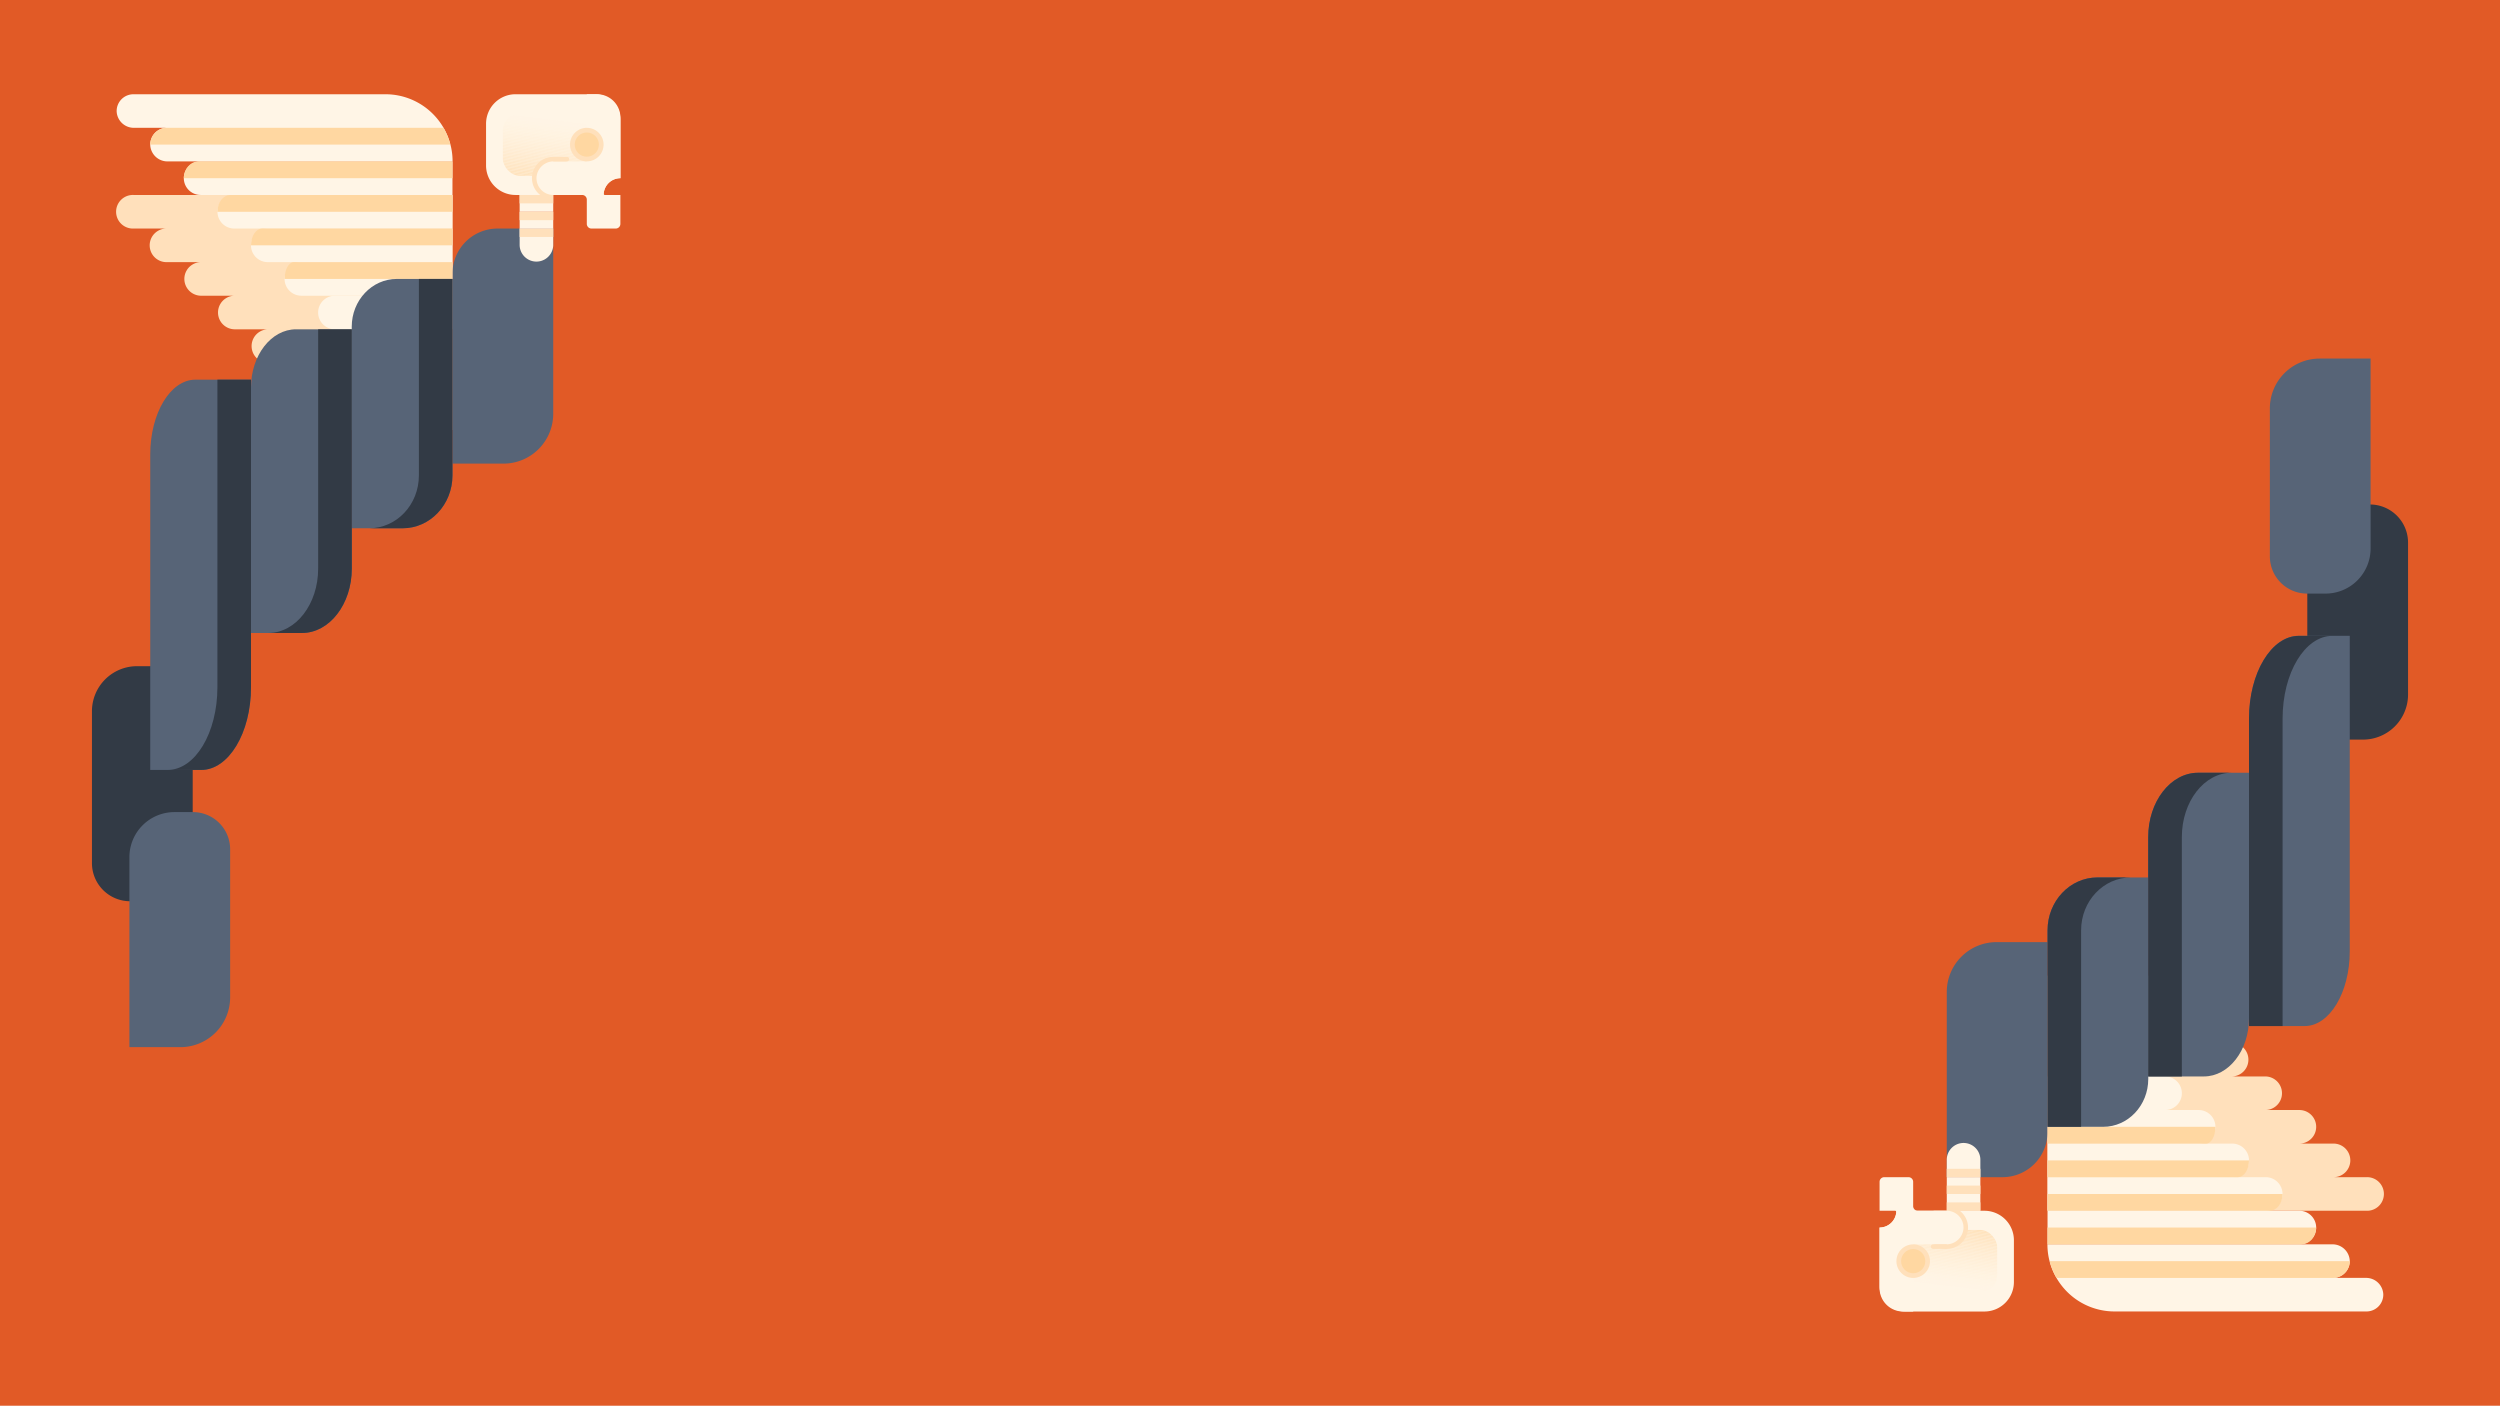 <svg xmlns="http://www.w3.org/2000/svg" xmlns:xlink="http://www.w3.org/1999/xlink" viewBox="0 0 1366 768.1"><defs><style>.cls-1{fill:none;}.cls-2{fill:#e15a26;}.cls-3{fill:#fff5e6;}.cls-4{fill:#ffe0bb;}.cls-5{fill:#576477;}.cls-6{clip-path:url(#clip-path);}.cls-7{fill:#ffe2bc;}.cls-8{fill:#ffe3be;}.cls-9{fill:#ffe4bf;}.cls-10{fill:#ffe4c1;}.cls-11{fill:#ffe5c3;}.cls-12{fill:#ffe6c4;}.cls-13{fill:#ffe6c6;}.cls-14{fill:#ffe7c7;}.cls-15{fill:#ffe8c8;}.cls-16{fill:#ffe8ca;}.cls-17{fill:#ffe9cc;}.cls-18{fill:#ffeacd;}.cls-19{fill:#ffeace;}.cls-20{fill:#ffebcf;}.cls-21{fill:#ffebd0;}.cls-22{fill:#ffecd2;}.cls-23{fill:#ffecd3;}.cls-24{fill:#ffedd4;}.cls-25{fill:#ffedd5;}.cls-26{fill:#ffeed6;}.cls-27{fill:#ffeed7;}.cls-28{fill:#ffefd8;}.cls-29{fill:#ffefd9;}.cls-30{fill:#fff0da;}.cls-31{fill:#fff0db;}.cls-32{fill:#fff1dc;}.cls-33{fill:#fff1dd;}.cls-34{fill:#fff2df;}.cls-35{fill:#fff3e0;}.cls-36{fill:#fff3e1;}.cls-37{fill:#fff3e2;}.cls-38{fill:#fff4e3;}.cls-39{fill:#fff4e4;}.cls-40{fill:#fff4e5;}.cls-41{fill:#ffd7a1;}.cls-42{fill:#323a45;}.cls-43{clip-path:url(#clip-path-2);}</style><clipPath id="clip-path"><rect class="cls-1" x="274.76" y="61.97" width="46.2" height="34.09" rx="9.33"/></clipPath><clipPath id="clip-path-2"><rect class="cls-1" x="1045.04" y="672.04" width="46.2" height="34.09" rx="9.33"/></clipPath></defs><title>background</title><g id="Layer_2" data-name="Layer 2"><g id="Layer_1-2" data-name="Layer 1"><rect class="cls-2" width="1366" height="768.1"/><path class="cls-3" d="M247.24,88.19H91.57a9.39,9.39,0,0,1-9.48-9V79a9.44,9.44,0,0,1,.19-1.85,8.5,8.5,0,0,1,.37-1.31,3,3,0,0,1,.17-.41,9.17,9.17,0,0,1,8-5.59H73.22a9.39,9.39,0,0,1-9.48-9,9.18,9.18,0,0,1,9.18-9.34H210.54a36.61,36.61,0,0,1,26,10.75,37,37,0,0,1,5.83,7.6,36.45,36.45,0,0,1,4.92,18.35Z"/><path class="cls-4" d="M72.92,106.53a9.18,9.18,0,1,0,0,18.35H91.27a9.18,9.18,0,1,0,0,18.35h18.34a9.18,9.18,0,0,0,0,18.35H128a9.18,9.18,0,0,0,0,18.35h18.35a9.18,9.18,0,0,0,0,18.35h18.35a9.18,9.18,0,0,0,0,18.35H183A9.18,9.18,0,0,0,183,235h64.22V106.53Z"/><path class="cls-3" d="M109.61,106.53H247.23V88.18H109.61a9.18,9.18,0,0,0-9.17,9.18h0A9.17,9.17,0,0,0,109.61,106.53Z"/><path class="cls-3" d="M128,124.88H247.23V106.53H128a9.18,9.18,0,0,0-9.17,9.18h0A9.18,9.18,0,0,0,128,124.88Z"/><path class="cls-3" d="M146.31,143.23H247.23V124.88H146.31a9.18,9.18,0,0,0-9.17,9.18h0A9.18,9.18,0,0,0,146.31,143.23Z"/><path class="cls-3" d="M164.66,161.58h82.57V143.23H164.66a9.18,9.18,0,0,0-9.17,9.18h0A9.18,9.18,0,0,0,164.66,161.58Z"/><path class="cls-3" d="M183,179.93h64.22V161.58H183a9.17,9.17,0,0,0-9.17,9.18h0A9.17,9.17,0,0,0,183,179.93Z"/><path class="cls-3" d="M339,97.36V64.27A12.78,12.78,0,0,0,326.2,51.49H281.7A16.12,16.12,0,0,0,265.58,67.6V90.42a16.12,16.12,0,0,0,16.12,16.11h36.38a2.55,2.55,0,0,1,2.55,2.55v13.26a2.55,2.55,0,0,0,2.55,2.54h13.25a2.55,2.55,0,0,0,2.55-2.54V106.53h-8.49a.66.66,0,0,1-.66-.72A9.18,9.18,0,0,1,339,97.36Z"/><path class="cls-5" d="M247.23,149.51V253.33h27.83a27.22,27.22,0,0,0,27.22-27.22V124.88H271.86A24.63,24.63,0,0,0,247.23,149.51Z"/><g class="cls-6"><polygon class="cls-7" points="274.76 94.98 283.51 96.05 274.76 96.05 274.76 94.98"/><polygon class="cls-7" points="274.76 94.18 290.03 96.05 283.51 96.05 274.76 94.98 274.76 94.18"/><polygon class="cls-8" points="274.76 93.38 296.55 96.05 290.03 96.05 274.76 94.18 274.76 93.38"/><polygon class="cls-9" points="274.76 92.58 303.06 96.05 296.55 96.05 274.76 93.38 274.76 92.58"/><polygon class="cls-10" points="274.76 91.78 309.58 96.05 303.06 96.05 274.76 92.58 274.76 91.78"/><polygon class="cls-11" points="274.76 90.98 316.1 96.05 309.58 96.05 274.76 91.78 274.76 90.98"/><polygon class="cls-12" points="274.76 90.18 320.96 95.85 320.96 96.05 316.1 96.05 274.76 90.98 274.76 90.18"/><polygon class="cls-13" points="274.76 89.38 320.96 95.05 320.96 95.85 274.76 90.18 274.76 89.38"/><polygon class="cls-14" points="274.76 88.58 320.96 94.25 320.96 95.05 274.76 89.38 274.76 88.58"/><polygon class="cls-15" points="274.76 87.78 320.96 93.45 320.96 94.25 274.76 88.58 274.76 87.78"/><polygon class="cls-16" points="274.76 86.98 320.96 92.65 320.96 93.45 274.76 87.78 274.76 86.98"/><polygon class="cls-17" points="274.76 86.18 320.96 91.85 320.96 92.65 274.76 86.98 274.76 86.18"/><polygon class="cls-18" points="274.76 85.38 320.96 91.05 320.96 91.85 274.76 86.18 274.76 85.38"/><polygon class="cls-19" points="274.76 84.58 320.96 90.25 320.96 91.05 274.76 85.38 274.76 84.58"/><polygon class="cls-20" points="274.76 83.78 320.96 89.45 320.96 90.25 274.76 84.58 274.76 83.78"/><polygon class="cls-21" points="274.76 82.98 320.96 88.65 320.96 89.45 274.76 83.78 274.76 82.98"/><polygon class="cls-22" points="274.76 82.17 320.96 87.85 320.96 88.65 274.76 82.98 274.76 82.17"/><polygon class="cls-23" points="274.76 81.38 320.96 87.05 320.96 87.85 274.76 82.17 274.76 81.38"/><polygon class="cls-24" points="274.76 80.58 320.96 86.25 320.96 87.05 274.76 81.38 274.76 80.58"/><polygon class="cls-25" points="274.76 79.78 320.96 85.45 320.96 86.25 274.76 80.58 274.76 79.78"/><polygon class="cls-26" points="274.76 78.97 320.96 84.65 320.96 85.45 274.76 79.78 274.76 78.97"/><polygon class="cls-27" points="274.76 78.17 320.96 83.85 320.96 84.65 274.76 78.97 274.76 78.17"/><polygon class="cls-28" points="274.76 77.37 320.96 83.05 320.96 83.85 274.76 78.17 274.76 77.37"/><polygon class="cls-29" points="274.76 76.57 320.96 82.25 320.96 83.05 274.76 77.37 274.76 76.57"/><polygon class="cls-30" points="274.76 75.77 320.96 81.45 320.96 82.25 274.76 76.57 274.76 75.77"/><polygon class="cls-31" points="274.76 74.97 320.96 80.65 320.96 81.45 274.76 75.77 274.76 74.97"/><polygon class="cls-32" points="274.76 74.17 320.96 79.85 320.96 80.65 274.76 74.97 274.76 74.17"/><polygon class="cls-33" points="274.76 73.37 320.96 79.05 320.96 79.85 274.76 74.17 274.76 73.37"/><polygon class="cls-33" points="274.76 72.57 320.96 78.25 320.96 79.05 274.76 73.37 274.76 72.57"/><polygon class="cls-34" points="274.76 71.77 320.96 77.45 320.96 78.25 274.76 72.57 274.76 71.77"/><polygon class="cls-34" points="274.76 70.97 320.96 76.65 320.96 77.45 274.76 71.77 274.76 70.97"/><polygon class="cls-35" points="274.76 70.17 320.96 75.84 320.96 76.65 274.76 70.97 274.76 70.17"/><polygon class="cls-36" points="274.76 69.37 320.96 75.05 320.96 75.84 274.76 70.17 274.76 69.37"/><polygon class="cls-36" points="274.76 68.57 320.96 74.25 320.96 75.05 274.76 69.37 274.76 68.57"/><polygon class="cls-37" points="274.76 67.77 320.96 73.44 320.96 74.25 274.76 68.57 274.76 67.77"/><polygon class="cls-38" points="274.76 66.97 320.96 72.64 320.96 73.44 274.76 67.77 274.76 66.97"/><polygon class="cls-38" points="274.76 66.17 320.96 71.84 320.96 72.64 274.76 66.97 274.76 66.17"/><polygon class="cls-39" points="274.76 65.37 320.96 71.04 320.96 71.84 274.76 66.17 274.76 65.37"/><polygon class="cls-39" points="274.76 64.57 320.96 70.24 320.96 71.04 274.76 65.37 274.76 64.57"/><polygon class="cls-40" points="274.76 63.77 320.96 69.44 320.96 70.24 274.76 64.57 274.76 63.77"/><polygon class="cls-40" points="274.76 62.97 320.96 68.64 320.96 69.44 274.76 63.77 274.76 62.97"/><polygon class="cls-40" points="274.76 62.17 320.96 67.84 320.96 68.64 274.76 62.97 274.76 62.17"/><polygon class="cls-3" points="279.62 61.97 320.96 67.04 320.96 67.84 274.76 62.17 274.76 61.97 279.62 61.97"/><polygon class="cls-3" points="286.14 61.97 320.96 66.24 320.96 67.04 279.62 61.97 286.14 61.97"/><polygon class="cls-3" points="292.66 61.97 320.96 65.44 320.96 66.24 286.14 61.97 292.66 61.97"/><polygon class="cls-3" points="299.18 61.97 320.96 64.64 320.96 65.44 292.66 61.97 299.18 61.97"/><polygon class="cls-3" points="305.69 61.97 320.96 63.84 320.96 64.64 299.18 61.97 305.69 61.97"/><polygon class="cls-3" points="312.21 61.97 320.96 63.04 320.96 63.84 305.69 61.97 312.21 61.97"/><polygon class="cls-3" points="320.96 63.04 312.21 61.97 320.96 61.97 320.96 63.04"/></g><rect class="cls-3" x="283.93" y="106.53" width="18.35" height="9.17"/><rect class="cls-4" x="283.93" y="106.53" width="18.35" height="4.59"/><path class="cls-4" d="M295.18,106.53h14.2a11.62,11.62,0,1,0-14.2,0Z"/><path class="cls-3" d="M283.93,124.88v9.18a9.18,9.18,0,0,0,18.35,0v-9.18Z"/><rect class="cls-4" x="283.93" y="124.88" width="18.35" height="4.59"/><rect class="cls-3" x="283.93" y="115.71" width="18.35" height="9.17"/><rect class="cls-4" x="283.93" y="115.71" width="18.35" height="4.59"/><path class="cls-3" d="M325.06,51.49h-4.43V88.18h-18a9.38,9.38,0,0,0-9.47,8.57,9.17,9.17,0,0,0,9.15,9.78h27.53A9.17,9.17,0,0,1,339,97.36V65.41A13.92,13.92,0,0,0,325.06,51.49Z"/><circle class="cls-4" cx="320.63" cy="79.01" r="9.17"/><circle class="cls-41" cx="320.63" cy="79.01" r="6.61"/><path class="cls-41" d="M245.94,78.48V79H82.09a9.44,9.44,0,0,1,.19-1.85,8.19,8.19,0,0,1,.37-1.31,3,3,0,0,1,.17-.41,9.06,9.06,0,0,1,8-5.59H242.32A36.22,36.22,0,0,1,245.94,78.48Z"/><path class="cls-41" d="M108.6,88.18c-4.51,0-8.16,4.11-8.16,9.18H247.23V88.18Z"/><path class="cls-41" d="M125.93,106.53c-4,0-7.14,4.11-7.14,9.18H247.23v-9.18Z"/><path class="cls-41" d="M143.25,124.88c-3.37,0-6.11,4.11-6.11,9.18H247.23v-9.18Z"/><path class="cls-41" d="M160.58,143.23c-2.81,0-5.09,4.11-5.09,9.18h91.74v-9.18Z"/><path class="cls-4" d="M309.74,85.71h-7.46v2.47h7.46A1.24,1.24,0,0,0,311,87h0A1.25,1.25,0,0,0,309.74,85.71Z"/><path class="cls-5" d="M192.19,178.53V288.65H220c15,0,27.22-12.92,27.22-28.87V152.41H216.82C203.21,152.41,192.19,164.1,192.19,178.53Z"/><path class="cls-42" d="M228.88,152.41V259.78c0,16-12.18,28.87-27.22,28.87H220c15,0,27.22-12.92,27.22-28.87V152.41Z"/><path class="cls-5" d="M137.14,211.75V345.86H165c15,0,27.22-15.74,27.22-35.16V179.93H161.77C148.17,179.93,137.14,194.18,137.14,211.75Z"/><path class="cls-42" d="M173.84,179.93V310.7c0,19.42-12.19,35.16-27.22,35.16H165c15,0,27.22-15.74,27.22-35.16V179.93Z"/><path class="cls-42" d="M50.24,388.61v83a20.84,20.84,0,0,0,20.83,20.83h34.22V364H74.87A24.63,24.63,0,0,0,50.24,388.61Z"/><path class="cls-5" d="M82.09,248.35V420.7h27.83c15,0,27.22-20.23,27.22-45.19V207.45H106.72C93.12,207.45,82.09,225.76,82.09,248.35Z"/><path class="cls-5" d="M70.71,468.36V572.17H98.53A27.22,27.22,0,0,0,125.75,545V464.07a20.33,20.33,0,0,0-20.34-20.34H95.34A24.62,24.62,0,0,0,70.71,468.36Z"/><path class="cls-42" d="M118.79,207.45V375.51c0,25-12.19,45.19-27.22,45.19h18.35c15,0,27.22-20.23,27.22-45.19V207.45Z"/><path class="cls-3" d="M1118.76,679.91h155.67a9.39,9.39,0,0,1,9.48,9v.16a9.36,9.36,0,0,1-.19,1.85,8.19,8.19,0,0,1-.37,1.31,3.07,3.07,0,0,1-.17.42,9.17,9.17,0,0,1-8,5.59h17.57a9.39,9.39,0,0,1,9.48,9,9.18,9.18,0,0,1-9.18,9.34H1155.46a36.61,36.61,0,0,1-26-10.75,37.26,37.26,0,0,1-5.83-7.6,36.45,36.45,0,0,1-4.92-18.35Z"/><path class="cls-4" d="M1293.08,661.56a9.18,9.18,0,1,0,0-18.35h-18.35a9.18,9.18,0,1,0,0-18.35h-18.34a9.17,9.17,0,0,0,0-18.34H1238a9.18,9.18,0,0,0,0-18.35h-18.35a9.18,9.18,0,0,0,0-18.35h-18.35a9.18,9.18,0,0,0,0-18.35H1183a9.18,9.18,0,0,0,0-18.35h-64.22V661.56Z"/><path class="cls-3" d="M1256.39,661.56H1118.77v18.35h137.62a9.18,9.18,0,0,0,9.17-9.17h0A9.18,9.18,0,0,0,1256.39,661.56Z"/><path class="cls-3" d="M1238,643.21H1118.77v18.35H1238a9.17,9.17,0,0,0,9.17-9.17h0A9.18,9.18,0,0,0,1238,643.21Z"/><path class="cls-3" d="M1219.69,624.86H1118.77v18.35h100.92a9.17,9.17,0,0,0,9.17-9.17h0A9.18,9.18,0,0,0,1219.69,624.86Z"/><path class="cls-3" d="M1201.34,606.52h-82.57v18.34h82.57a9.17,9.17,0,0,0,9.17-9.17h0A9.17,9.17,0,0,0,1201.34,606.52Z"/><path class="cls-3" d="M1183,588.17h-64.22v18.35H1183a9.17,9.17,0,0,0,9.17-9.18h0A9.16,9.16,0,0,0,1183,588.17Z"/><path class="cls-3" d="M1027,670.74v33.09a12.78,12.78,0,0,0,12.78,12.78h44.5a16.12,16.12,0,0,0,16.12-16.11V677.68a16.12,16.12,0,0,0-16.12-16.12h-36.38a2.55,2.55,0,0,1-2.55-2.54V645.76a2.55,2.55,0,0,0-2.55-2.55h-13.25a2.55,2.55,0,0,0-2.55,2.55v15.8h8.49a.67.67,0,0,1,.66.73A9.18,9.18,0,0,1,1027,670.74Z"/><path class="cls-5" d="M1118.77,618.58V514.77h-27.83A27.22,27.22,0,0,0,1063.72,542V643.21h30.42A24.63,24.63,0,0,0,1118.77,618.58Z"/><g class="cls-43"><polygon class="cls-7" points="1091.24 673.12 1082.49 672.04 1091.24 672.04 1091.24 673.12"/><polygon class="cls-7" points="1091.24 673.92 1075.97 672.04 1082.49 672.04 1091.24 673.12 1091.24 673.92"/><polygon class="cls-8" points="1091.24 674.72 1069.45 672.04 1075.97 672.04 1091.24 673.92 1091.24 674.72"/><polygon class="cls-9" points="1091.24 675.52 1062.94 672.04 1069.45 672.04 1091.24 674.72 1091.24 675.52"/><polygon class="cls-10" points="1091.24 676.32 1056.42 672.04 1062.94 672.04 1091.24 675.52 1091.24 676.32"/><polygon class="cls-11" points="1091.24 677.12 1049.9 672.04 1056.42 672.04 1091.24 676.32 1091.24 677.12"/><polygon class="cls-12" points="1091.24 677.92 1045.04 672.25 1045.04 672.04 1049.9 672.04 1091.24 677.12 1091.24 677.92"/><polygon class="cls-13" points="1091.24 678.72 1045.04 673.05 1045.04 672.25 1091.24 677.92 1091.24 678.72"/><polygon class="cls-14" points="1091.24 679.52 1045.04 673.85 1045.04 673.05 1091.24 678.72 1091.24 679.52"/><polygon class="cls-15" points="1091.24 680.32 1045.04 674.65 1045.04 673.85 1091.24 679.52 1091.24 680.32"/><polygon class="cls-16" points="1091.24 681.12 1045.04 675.45 1045.04 674.65 1091.24 680.32 1091.24 681.12"/><polygon class="cls-17" points="1091.24 681.92 1045.04 676.25 1045.04 675.45 1091.24 681.12 1091.24 681.92"/><polygon class="cls-18" points="1091.24 682.72 1045.04 677.05 1045.04 676.25 1091.24 681.92 1091.24 682.72"/><polygon class="cls-19" points="1091.24 683.52 1045.04 677.85 1045.04 677.05 1091.24 682.72 1091.24 683.52"/><polygon class="cls-20" points="1091.24 684.32 1045.04 678.65 1045.04 677.85 1091.24 683.52 1091.24 684.32"/><polygon class="cls-21" points="1091.24 685.12 1045.04 679.45 1045.04 678.65 1091.24 684.32 1091.24 685.12"/><polygon class="cls-22" points="1091.24 685.92 1045.04 680.25 1045.04 679.45 1091.24 685.12 1091.24 685.92"/><polygon class="cls-23" points="1091.24 686.72 1045.04 681.05 1045.04 680.25 1091.24 685.92 1091.24 686.72"/><polygon class="cls-24" points="1091.24 687.52 1045.04 681.85 1045.04 681.05 1091.24 686.72 1091.24 687.52"/><polygon class="cls-25" points="1091.24 688.32 1045.04 682.65 1045.04 681.85 1091.24 687.52 1091.24 688.32"/><polygon class="cls-26" points="1091.24 689.12 1045.04 683.45 1045.04 682.65 1091.24 688.32 1091.24 689.12"/><polygon class="cls-27" points="1091.24 689.92 1045.04 684.25 1045.04 683.45 1091.24 689.12 1091.24 689.92"/><polygon class="cls-28" points="1091.24 690.72 1045.04 685.05 1045.04 684.25 1091.24 689.92 1091.24 690.72"/><polygon class="cls-29" points="1091.24 691.52 1045.04 685.85 1045.04 685.05 1091.24 690.72 1091.24 691.52"/><polygon class="cls-30" points="1091.24 692.32 1045.04 686.65 1045.04 685.85 1091.24 691.52 1091.24 692.32"/><polygon class="cls-31" points="1091.24 693.12 1045.04 687.45 1045.04 686.65 1091.24 692.32 1091.24 693.12"/><polygon class="cls-32" points="1091.24 693.92 1045.04 688.25 1045.04 687.45 1091.24 693.12 1091.24 693.92"/><polygon class="cls-33" points="1091.24 694.72 1045.04 689.05 1045.04 688.25 1091.24 693.92 1091.24 694.72"/><polygon class="cls-33" points="1091.24 695.52 1045.04 689.85 1045.04 689.05 1091.24 694.72 1091.24 695.52"/><polygon class="cls-34" points="1091.24 696.32 1045.04 690.65 1045.04 689.85 1091.24 695.52 1091.24 696.32"/><polygon class="cls-34" points="1091.24 697.12 1045.04 691.45 1045.04 690.65 1091.24 696.32 1091.24 697.12"/><polygon class="cls-35" points="1091.24 697.92 1045.04 692.25 1045.04 691.45 1091.24 697.12 1091.24 697.92"/><polygon class="cls-36" points="1091.24 698.72 1045.04 693.05 1045.04 692.25 1091.24 697.92 1091.24 698.72"/><polygon class="cls-36" points="1091.24 699.52 1045.04 693.85 1045.04 693.05 1091.24 698.72 1091.24 699.52"/><polygon class="cls-37" points="1091.24 700.33 1045.04 694.65 1045.04 693.85 1091.24 699.52 1091.24 700.33"/><polygon class="cls-38" points="1091.24 701.13 1045.04 695.45 1045.04 694.65 1091.24 700.33 1091.24 701.13"/><polygon class="cls-38" points="1091.24 701.92 1045.04 696.25 1045.04 695.45 1091.24 701.13 1091.24 701.92"/><polygon class="cls-39" points="1091.24 702.73 1045.04 697.05 1045.04 696.25 1091.24 701.92 1091.24 702.73"/><polygon class="cls-39" points="1091.24 703.52 1045.04 697.85 1045.04 697.05 1091.24 702.73 1091.24 703.52"/><polygon class="cls-40" points="1091.24 704.33 1045.04 698.65 1045.04 697.85 1091.24 703.52 1091.24 704.33"/><polygon class="cls-40" points="1091.24 705.13 1045.04 699.45 1045.04 698.65 1091.24 704.33 1091.24 705.13"/><polygon class="cls-40" points="1091.24 705.93 1045.04 700.25 1045.04 699.45 1091.24 705.13 1091.24 705.93"/><polygon class="cls-3" points="1086.38 706.13 1045.04 701.05 1045.04 700.25 1091.24 705.93 1091.24 706.13 1086.38 706.13"/><polygon class="cls-3" points="1079.86 706.13 1045.04 701.85 1045.04 701.05 1086.38 706.13 1079.86 706.13"/><polygon class="cls-3" points="1073.34 706.13 1045.04 702.65 1045.04 701.85 1079.86 706.13 1073.34 706.13"/><polygon class="cls-3" points="1066.83 706.13 1045.04 703.45 1045.04 702.65 1073.34 706.13 1066.83 706.13"/><polygon class="cls-3" points="1060.31 706.13 1045.04 704.25 1045.04 703.45 1066.83 706.13 1060.31 706.13"/><polygon class="cls-3" points="1053.79 706.13 1045.04 705.05 1045.04 704.25 1060.31 706.13 1053.79 706.13"/><polygon class="cls-3" points="1045.04 705.05 1053.79 706.13 1045.04 706.13 1045.04 705.05"/></g><rect class="cls-3" x="1063.72" y="652.39" width="18.35" height="9.17"/><rect class="cls-4" x="1063.72" y="656.98" width="18.35" height="4.59"/><path class="cls-4" d="M1070.82,661.56h-14.2a11.62,11.62,0,1,0,14.2,0Z"/><path class="cls-3" d="M1082.07,643.21V634a9.18,9.18,0,1,0-18.35,0v9.17Z"/><rect class="cls-4" x="1063.72" y="638.63" width="18.35" height="4.59"/><rect class="cls-3" x="1063.72" y="643.21" width="18.35" height="9.17"/><rect class="cls-4" x="1063.72" y="647.8" width="18.35" height="4.59"/><path class="cls-3" d="M1040.94,716.61h4.43v-36.7h18a9.38,9.38,0,0,0,9.47-8.56,9.17,9.17,0,0,0-9.15-9.79h-27.53a9.17,9.17,0,0,1-9.17,9.18v32A13.92,13.92,0,0,0,1040.94,716.61Z"/><circle class="cls-4" cx="1045.37" cy="689.09" r="9.17"/><circle class="cls-41" cx="1045.37" cy="689.09" r="6.61"/><path class="cls-41" d="M1120.06,689.62v-.54h163.85a9.36,9.36,0,0,1-.19,1.85,7.91,7.91,0,0,1-.37,1.31,3.07,3.07,0,0,1-.17.42,9.09,9.09,0,0,1-8,5.59H1123.68A36.22,36.22,0,0,1,1120.06,689.62Z"/><path class="cls-41" d="M1257.4,679.91c4.51,0,8.16-4.11,8.16-9.17H1118.77v9.17Z"/><path class="cls-41" d="M1240.07,661.56c4,0,7.14-4.1,7.14-9.17H1118.77v9.17Z"/><path class="cls-41" d="M1222.75,643.21c3.37,0,6.11-4.1,6.11-9.17H1118.77v9.17Z"/><path class="cls-41" d="M1205.42,624.86c2.81,0,5.09-4.1,5.09-9.17h-91.74v9.17Z"/><path class="cls-4" d="M1056.26,682.38h7.46v-2.47h-7.46a1.25,1.25,0,0,0-1.24,1.24h0A1.24,1.24,0,0,0,1056.26,682.38Z"/><path class="cls-5" d="M1173.81,589.56V479.44H1146c-15,0-27.22,12.93-27.22,28.88V615.69h30.41C1162.79,615.69,1173.81,604,1173.81,589.56Z"/><path class="cls-42" d="M1137.12,615.69V508.32c0-15.95,12.18-28.88,27.22-28.88H1146c-15,0-27.22,12.93-27.22,28.88V615.69Z"/><path class="cls-5" d="M1228.86,556.35V422.23H1201c-15,0-27.22,15.75-27.22,35.17V588.17h30.42C1217.83,588.17,1228.86,573.92,1228.86,556.35Z"/><path class="cls-42" d="M1192.16,588.17V457.4c0-19.42,12.19-35.17,27.22-35.17H1201c-15,0-27.22,15.75-27.22,35.17V588.17Z"/><path class="cls-42" d="M1315.76,379.49v-83a20.84,20.84,0,0,0-20.83-20.84h-34.22V404.12h30.42A24.63,24.63,0,0,0,1315.76,379.49Z"/><path class="cls-5" d="M1283.91,519.75V347.39h-27.83c-15,0-27.22,20.24-27.22,45.2V560.64h30.42C1272.88,560.64,1283.91,542.33,1283.91,519.75Z"/><path class="cls-5" d="M1295.29,299.74V195.92h-27.82a27.22,27.22,0,0,0-27.22,27.23V304a20.34,20.34,0,0,0,20.34,20.34h10.07A24.63,24.63,0,0,0,1295.29,299.74Z"/><path class="cls-42" d="M1247.21,560.64v-168c0-25,12.19-45.2,27.22-45.2h-18.35c-15,0-27.22,20.24-27.22,45.2V560.64Z"/></g></g></svg>